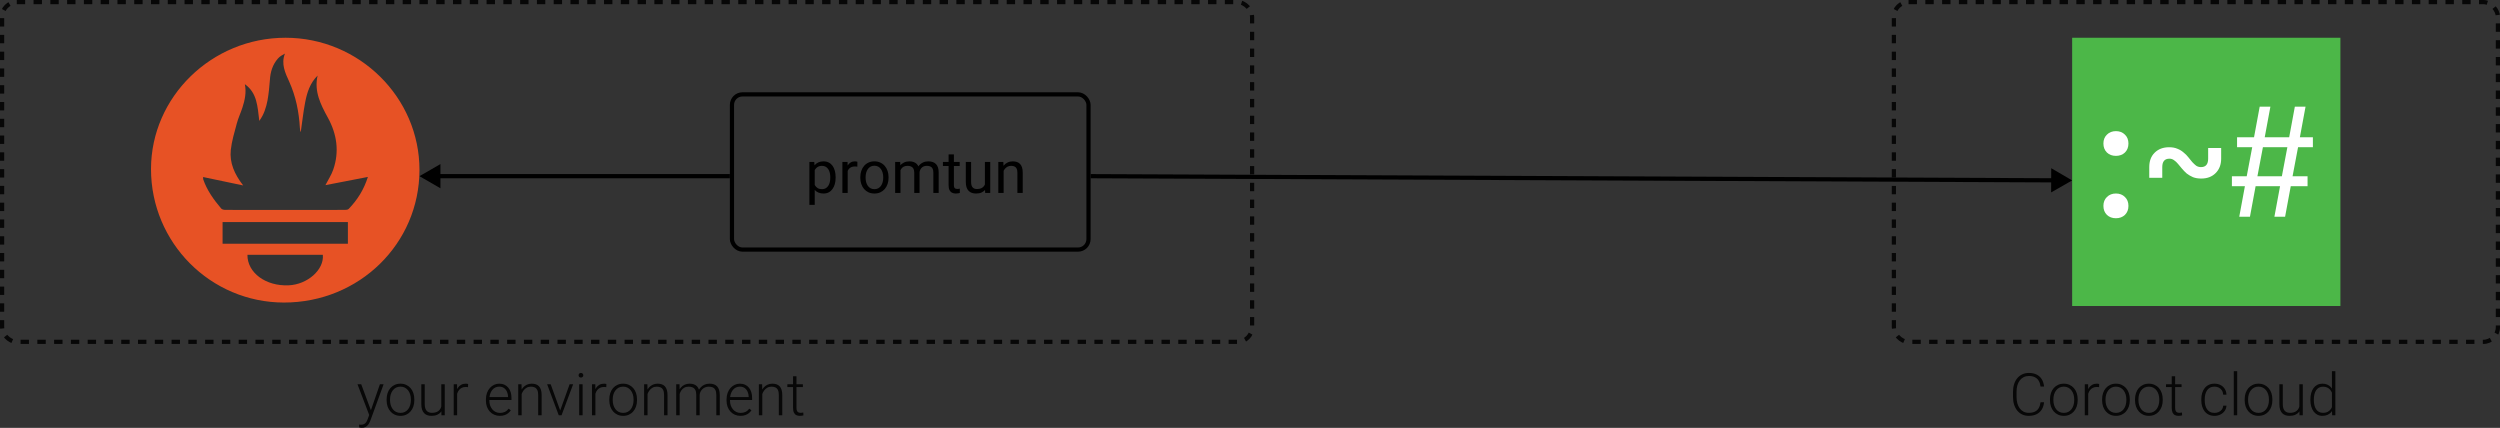 <svg width="596" height="102" viewBox="0 0 596 102" fill="none" xmlns="http://www.w3.org/2000/svg">
<rect x="0" y="0" width="596" height="102" fill="#333333" stroke="none"/>
<rect x="0.5" y="0.5" width="298" height="81" rx="3.5" stroke="black" stroke-opacity="0.87" stroke-dasharray="2 2"/>
<rect x="451.5" y="0.5" width="144" height="81" rx="3.5" stroke="black" stroke-opacity="0.87" stroke-dasharray="2 2"/>
<rect x="174.5" y="22.5" width="85" height="37" rx="2.5" stroke="black"/>
<path d="M194.229 40.025V48.844H192.957V38.603H194.119L194.229 40.025ZM199.212 42.24V42.384C199.212 42.922 199.148 43.421 199.021 43.881C198.893 44.337 198.706 44.733 198.46 45.07C198.218 45.408 197.92 45.67 197.564 45.856C197.209 46.043 196.801 46.137 196.341 46.137C195.871 46.137 195.457 46.059 195.097 45.904C194.737 45.749 194.431 45.524 194.181 45.227C193.93 44.931 193.729 44.576 193.579 44.161C193.433 43.746 193.333 43.279 193.278 42.76V41.994C193.333 41.447 193.436 40.957 193.586 40.524C193.736 40.092 193.935 39.722 194.181 39.417C194.431 39.107 194.734 38.872 195.09 38.713C195.445 38.549 195.855 38.467 196.32 38.467C196.785 38.467 197.198 38.558 197.558 38.74C197.918 38.918 198.221 39.173 198.467 39.506C198.713 39.839 198.897 40.237 199.021 40.702C199.148 41.162 199.212 41.675 199.212 42.24ZM197.94 42.384V42.24C197.94 41.871 197.902 41.525 197.824 41.201C197.747 40.873 197.626 40.586 197.462 40.34C197.302 40.089 197.097 39.893 196.847 39.752C196.596 39.606 196.298 39.533 195.951 39.533C195.632 39.533 195.354 39.588 195.117 39.697C194.885 39.807 194.687 39.955 194.522 40.142C194.358 40.324 194.224 40.533 194.119 40.77C194.019 41.003 193.944 41.245 193.894 41.495V43.266C193.985 43.585 194.112 43.885 194.276 44.168C194.44 44.446 194.659 44.672 194.933 44.845C195.206 45.013 195.55 45.098 195.965 45.098C196.307 45.098 196.601 45.027 196.847 44.886C197.097 44.74 197.302 44.542 197.462 44.291C197.626 44.04 197.747 43.753 197.824 43.43C197.902 43.102 197.94 42.753 197.94 42.384ZM202.09 39.766V46H200.825V38.603H202.056L202.09 39.766ZM204.4 38.562L204.394 39.738C204.289 39.715 204.188 39.702 204.093 39.697C204.002 39.688 203.897 39.684 203.778 39.684C203.487 39.684 203.229 39.729 203.006 39.82C202.783 39.911 202.593 40.039 202.438 40.203C202.284 40.367 202.16 40.563 202.069 40.791C201.983 41.014 201.926 41.26 201.898 41.529L201.543 41.734C201.543 41.288 201.586 40.868 201.673 40.477C201.764 40.085 201.903 39.738 202.09 39.438C202.277 39.132 202.514 38.895 202.801 38.727C203.092 38.553 203.439 38.467 203.84 38.467C203.931 38.467 204.036 38.478 204.154 38.501C204.273 38.519 204.355 38.54 204.4 38.562ZM205.098 42.384V42.227C205.098 41.693 205.175 41.199 205.33 40.743C205.485 40.283 205.708 39.884 206 39.547C206.292 39.205 206.645 38.941 207.06 38.754C207.474 38.562 207.939 38.467 208.454 38.467C208.974 38.467 209.441 38.562 209.855 38.754C210.275 38.941 210.63 39.205 210.922 39.547C211.218 39.884 211.444 40.283 211.599 40.743C211.754 41.199 211.831 41.693 211.831 42.227V42.384C211.831 42.917 211.754 43.411 211.599 43.867C211.444 44.323 211.218 44.722 210.922 45.063C210.63 45.401 210.277 45.665 209.862 45.856C209.452 46.043 208.987 46.137 208.468 46.137C207.948 46.137 207.481 46.043 207.066 45.856C206.652 45.665 206.296 45.401 206 45.063C205.708 44.722 205.485 44.323 205.33 43.867C205.175 43.411 205.098 42.917 205.098 42.384ZM206.362 42.227V42.384C206.362 42.753 206.406 43.102 206.492 43.43C206.579 43.753 206.709 44.04 206.882 44.291C207.06 44.542 207.281 44.74 207.545 44.886C207.809 45.027 208.117 45.098 208.468 45.098C208.814 45.098 209.117 45.027 209.377 44.886C209.641 44.74 209.86 44.542 210.033 44.291C210.206 44.04 210.336 43.753 210.423 43.43C210.514 43.102 210.56 42.753 210.56 42.384V42.227C210.56 41.862 210.514 41.518 210.423 41.194C210.336 40.866 210.204 40.577 210.026 40.326C209.853 40.071 209.634 39.87 209.37 39.725C209.11 39.579 208.805 39.506 208.454 39.506C208.108 39.506 207.802 39.579 207.538 39.725C207.278 39.87 207.06 40.071 206.882 40.326C206.709 40.577 206.579 40.866 206.492 41.194C206.406 41.518 206.362 41.862 206.362 42.227ZM214.675 40.073V46H213.403V38.603H214.606L214.675 40.073ZM214.415 42.022L213.827 42.001C213.832 41.495 213.898 41.028 214.025 40.6C214.153 40.167 214.342 39.791 214.593 39.472C214.843 39.153 215.156 38.907 215.529 38.733C215.903 38.556 216.336 38.467 216.828 38.467C217.174 38.467 217.493 38.517 217.785 38.617C218.077 38.713 218.33 38.866 218.544 39.075C218.758 39.285 218.924 39.554 219.043 39.882C219.161 40.21 219.221 40.606 219.221 41.071V46H217.956V41.133C217.956 40.745 217.89 40.435 217.758 40.203C217.63 39.971 217.448 39.802 217.211 39.697C216.974 39.588 216.696 39.533 216.377 39.533C216.003 39.533 215.691 39.599 215.44 39.731C215.19 39.864 214.989 40.046 214.839 40.278C214.688 40.511 214.579 40.777 214.511 41.078C214.447 41.374 214.415 41.689 214.415 42.022ZM219.207 41.324L218.359 41.584C218.364 41.178 218.43 40.789 218.558 40.415C218.69 40.041 218.879 39.709 219.125 39.417C219.376 39.125 219.683 38.895 220.048 38.727C220.412 38.553 220.829 38.467 221.299 38.467C221.695 38.467 222.046 38.519 222.352 38.624C222.661 38.729 222.921 38.891 223.131 39.109C223.345 39.324 223.507 39.599 223.616 39.937C223.726 40.274 223.78 40.675 223.78 41.14V46H222.509V41.126C222.509 40.711 222.443 40.39 222.311 40.162C222.183 39.93 222.001 39.768 221.764 39.677C221.531 39.581 221.253 39.533 220.93 39.533C220.652 39.533 220.406 39.581 220.191 39.677C219.977 39.773 219.797 39.905 219.651 40.073C219.506 40.237 219.394 40.426 219.316 40.641C219.243 40.855 219.207 41.083 219.207 41.324ZM228.791 38.603V39.574H224.792V38.603H228.791ZM226.146 36.806H227.41V44.168C227.41 44.419 227.449 44.608 227.526 44.735C227.604 44.863 227.704 44.947 227.827 44.988C227.95 45.029 228.082 45.05 228.224 45.05C228.328 45.05 228.438 45.041 228.552 45.023C228.67 45 228.759 44.981 228.818 44.968L228.825 46C228.725 46.032 228.593 46.062 228.429 46.089C228.269 46.121 228.076 46.137 227.848 46.137C227.538 46.137 227.253 46.075 226.993 45.952C226.733 45.829 226.526 45.624 226.371 45.337C226.221 45.045 226.146 44.653 226.146 44.161V36.806ZM234.8 44.291V38.603H236.071V46H234.861L234.8 44.291ZM235.039 42.732L235.565 42.719C235.565 43.211 235.513 43.667 235.408 44.086C235.308 44.501 235.144 44.861 234.916 45.166C234.688 45.471 234.39 45.711 234.021 45.884C233.651 46.052 233.202 46.137 232.674 46.137C232.314 46.137 231.983 46.084 231.683 45.98C231.386 45.875 231.131 45.713 230.917 45.494C230.703 45.275 230.536 44.991 230.418 44.64C230.304 44.289 230.247 43.867 230.247 43.375V38.603H231.512V43.389C231.512 43.721 231.548 43.997 231.621 44.216C231.699 44.43 231.801 44.601 231.929 44.728C232.061 44.852 232.207 44.938 232.366 44.988C232.53 45.038 232.699 45.063 232.872 45.063C233.41 45.063 233.836 44.961 234.15 44.756C234.465 44.546 234.69 44.266 234.827 43.915C234.968 43.56 235.039 43.165 235.039 42.732ZM239.264 40.183V46H237.999V38.603H239.195L239.264 40.183ZM238.963 42.022L238.437 42.001C238.441 41.495 238.516 41.028 238.662 40.6C238.808 40.167 239.013 39.791 239.277 39.472C239.542 39.153 239.856 38.907 240.221 38.733C240.59 38.556 240.998 38.467 241.444 38.467C241.809 38.467 242.137 38.517 242.429 38.617C242.72 38.713 242.969 38.868 243.174 39.082C243.383 39.296 243.543 39.574 243.652 39.916C243.762 40.253 243.816 40.666 243.816 41.153V46H242.545V41.14C242.545 40.752 242.488 40.442 242.374 40.21C242.26 39.973 242.094 39.802 241.875 39.697C241.656 39.588 241.387 39.533 241.068 39.533C240.754 39.533 240.467 39.599 240.207 39.731C239.952 39.864 239.731 40.046 239.544 40.278C239.362 40.511 239.218 40.777 239.113 41.078C239.013 41.374 238.963 41.689 238.963 42.022Z" fill="black"/>
<path d="M100 42L105 44.887V39.113L100 42ZM104.5 42.5L174 42.5V41.5L104.5 41.5V42.5Z" fill="black"/>
<path d="M68.071 9C85.628 9 100.024 23.23 100 40.528C99.976 58.109 85.628 72.127 67.693 72.127C50.183 72.103 36 57.873 36 40.292C36.024 23.088 50.466 9 68.071 9V9ZM58.372 20.068C58.773 22.026 58.372 23.867 57.782 25.684C57.38 26.935 56.791 28.139 56.46 29.413C55.894 31.513 55.257 33.614 55.021 35.737C54.69 38.805 55.894 41.519 57.971 44.209C54.596 43.502 51.528 42.864 48.413 42.203C48.437 42.51 48.413 42.628 48.437 42.723C49.333 45.366 50.938 47.584 52.732 49.708C52.92 49.92 53.345 50.038 53.675 50.038C63.209 50.062 72.72 50.062 82.254 50.038C82.56 50.038 82.938 49.991 83.127 49.802C85.18 47.678 86.737 45.248 87.705 42.18C84.212 42.864 80.885 43.502 77.581 44.139C78.242 42.841 79.021 41.684 79.445 40.434C80.932 36.139 80.319 31.985 78.171 28.068C76.448 24.929 74.844 21.791 75.717 18.015C73.9 19.808 73.192 22.074 72.743 24.434C72.295 26.746 72.059 29.083 71.705 31.442C71.658 31.372 71.587 31.325 71.587 31.254C71.54 31.018 71.516 30.758 71.493 30.522C71.28 26.675 70.525 22.971 68.944 19.454C68 17.378 66.962 15.254 67.929 12.776C67.268 13.13 66.678 13.46 66.254 13.956C64.979 15.419 64.46 17.142 64.342 19.053C64.224 20.681 64.059 22.333 63.776 23.938C63.445 25.614 62.95 27.265 61.817 28.823C61.392 25.448 61.345 22.168 58.372 20.068V20.068ZM82.938 52.941H53.062V58.109H82.938V52.941ZM58.985 60.752C58.962 65.047 63.375 68.257 68.802 68.021C73.31 67.832 77.298 64.292 76.968 60.752H58.985Z" fill="#E75225"/>
<path d="M88.268 98.262L90.571 91.603H91.453L88.322 100.189C88.258 100.358 88.176 100.545 88.076 100.75C87.981 100.955 87.853 101.151 87.693 101.338C87.538 101.529 87.342 101.684 87.106 101.803C86.873 101.926 86.588 101.987 86.251 101.987C86.164 101.987 86.053 101.976 85.916 101.953C85.784 101.935 85.688 101.917 85.629 101.898L85.622 101.208C85.672 101.222 85.745 101.233 85.841 101.242C85.936 101.251 86.003 101.256 86.039 101.256C86.335 101.256 86.584 101.206 86.784 101.105C86.989 101.005 87.16 100.855 87.297 100.654C87.434 100.458 87.554 100.212 87.659 99.916L88.268 98.262ZM86.114 91.603L88.473 97.954L88.691 98.809L88.097 99.144L85.226 91.603H86.114ZM92.171 95.418V95.192C92.171 94.655 92.248 94.158 92.403 93.702C92.558 93.246 92.779 92.852 93.066 92.519C93.358 92.187 93.707 91.929 94.112 91.747C94.518 91.56 94.969 91.467 95.466 91.467C95.967 91.467 96.421 91.56 96.826 91.747C97.232 91.929 97.58 92.187 97.872 92.519C98.164 92.852 98.387 93.246 98.542 93.702C98.697 94.158 98.774 94.655 98.774 95.192V95.418C98.774 95.956 98.697 96.453 98.542 96.908C98.387 97.359 98.164 97.751 97.872 98.084C97.585 98.417 97.239 98.676 96.833 98.863C96.427 99.046 95.976 99.137 95.48 99.137C94.978 99.137 94.525 99.046 94.119 98.863C93.713 98.676 93.365 98.417 93.073 98.084C92.782 97.751 92.558 97.359 92.403 96.908C92.248 96.453 92.171 95.956 92.171 95.418ZM92.984 95.192V95.418C92.984 95.824 93.039 96.209 93.148 96.573C93.258 96.933 93.417 97.255 93.627 97.537C93.837 97.815 94.096 98.034 94.406 98.193C94.716 98.353 95.074 98.433 95.48 98.433C95.88 98.433 96.234 98.353 96.539 98.193C96.849 98.034 97.109 97.815 97.318 97.537C97.528 97.255 97.685 96.933 97.79 96.573C97.899 96.209 97.954 95.824 97.954 95.418V95.192C97.954 94.791 97.899 94.411 97.79 94.051C97.685 93.691 97.526 93.37 97.311 93.087C97.102 92.804 96.842 92.581 96.532 92.417C96.222 92.253 95.867 92.171 95.466 92.171C95.065 92.171 94.709 92.253 94.399 92.417C94.094 92.581 93.834 92.804 93.62 93.087C93.41 93.37 93.251 93.691 93.142 94.051C93.037 94.411 92.984 94.791 92.984 95.192ZM105.207 97.291V91.603H106.027V99H105.241L105.207 97.291ZM105.357 95.924L105.781 95.91C105.781 96.375 105.727 96.803 105.617 97.195C105.508 97.587 105.337 97.929 105.104 98.221C104.872 98.512 104.571 98.738 104.202 98.897C103.833 99.057 103.389 99.137 102.869 99.137C102.509 99.137 102.179 99.087 101.878 98.986C101.582 98.882 101.326 98.717 101.112 98.494C100.898 98.271 100.732 97.981 100.613 97.626C100.499 97.27 100.442 96.84 100.442 96.334V91.603H101.256V96.348C101.256 96.744 101.299 97.075 101.386 97.339C101.477 97.603 101.6 97.815 101.755 97.975C101.914 98.134 102.097 98.248 102.302 98.316C102.507 98.385 102.728 98.419 102.965 98.419C103.566 98.419 104.04 98.303 104.387 98.07C104.738 97.838 104.986 97.533 105.132 97.154C105.282 96.772 105.357 96.361 105.357 95.924ZM108.98 92.827V99H108.167V91.603H108.96L108.98 92.827ZM111.599 91.549L111.578 92.301C111.487 92.287 111.398 92.276 111.312 92.267C111.225 92.257 111.132 92.253 111.031 92.253C110.676 92.253 110.364 92.319 110.095 92.451C109.83 92.579 109.607 92.759 109.425 92.991C109.243 93.219 109.104 93.488 109.008 93.798C108.912 94.103 108.857 94.431 108.844 94.782L108.543 94.898C108.543 94.415 108.593 93.966 108.693 93.552C108.794 93.137 108.946 92.775 109.151 92.465C109.361 92.15 109.623 91.907 109.938 91.733C110.257 91.556 110.63 91.467 111.059 91.467C111.163 91.467 111.266 91.476 111.366 91.494C111.471 91.508 111.549 91.526 111.599 91.549ZM119.159 99.137C118.676 99.137 118.232 99.048 117.826 98.87C117.425 98.692 117.074 98.442 116.773 98.118C116.477 97.795 116.247 97.412 116.083 96.97C115.924 96.523 115.844 96.035 115.844 95.507V95.213C115.844 94.643 115.928 94.128 116.097 93.668C116.265 93.208 116.498 92.814 116.794 92.485C117.09 92.157 117.427 91.907 117.806 91.733C118.188 91.556 118.59 91.467 119.009 91.467C119.478 91.467 119.895 91.551 120.26 91.72C120.624 91.884 120.93 92.118 121.176 92.424C121.426 92.725 121.616 93.082 121.743 93.497C121.871 93.907 121.935 94.361 121.935 94.857V95.356H116.336V94.659H121.121V94.564C121.112 94.149 121.028 93.761 120.868 93.401C120.713 93.037 120.481 92.741 120.171 92.513C119.861 92.285 119.474 92.171 119.009 92.171C118.662 92.171 118.343 92.244 118.052 92.39C117.765 92.535 117.516 92.745 117.307 93.019C117.102 93.287 116.942 93.609 116.828 93.982C116.719 94.352 116.664 94.762 116.664 95.213V95.507C116.664 95.917 116.723 96.3 116.842 96.655C116.965 97.006 117.138 97.316 117.361 97.585C117.589 97.854 117.858 98.064 118.168 98.214C118.478 98.364 118.82 98.439 119.193 98.439C119.631 98.439 120.018 98.36 120.355 98.2C120.693 98.036 120.996 97.779 121.265 97.428L121.777 97.824C121.618 98.061 121.417 98.28 121.176 98.481C120.939 98.681 120.654 98.841 120.321 98.959C119.989 99.078 119.601 99.137 119.159 99.137ZM124.361 93.183V99H123.548V91.603H124.327L124.361 93.183ZM124.177 94.844L123.814 94.639C123.842 94.201 123.931 93.791 124.081 93.408C124.231 93.025 124.434 92.688 124.689 92.397C124.949 92.105 125.252 91.877 125.599 91.713C125.95 91.549 126.337 91.467 126.761 91.467C127.13 91.467 127.46 91.517 127.752 91.617C128.044 91.717 128.292 91.877 128.497 92.096C128.702 92.314 128.857 92.595 128.962 92.936C129.071 93.278 129.126 93.695 129.126 94.188V99H128.306V94.181C128.306 93.67 128.235 93.272 128.094 92.984C127.952 92.693 127.752 92.485 127.492 92.362C127.232 92.239 126.925 92.178 126.569 92.178C126.177 92.178 125.833 92.264 125.537 92.438C125.245 92.606 124.999 92.827 124.799 93.101C124.603 93.37 124.452 93.659 124.348 93.969C124.243 94.274 124.186 94.566 124.177 94.844ZM133.426 98.214L135.798 91.603H136.639L133.87 99H133.275L133.426 98.214ZM131.279 91.603L133.679 98.234L133.809 99H133.207L130.432 91.603H131.279ZM138.895 91.603V99H138.081V91.603H138.895ZM137.938 89.464C137.938 89.309 137.985 89.179 138.081 89.074C138.181 88.965 138.318 88.91 138.491 88.91C138.664 88.91 138.801 88.965 138.901 89.074C139.006 89.179 139.059 89.309 139.059 89.464C139.059 89.614 139.006 89.744 138.901 89.853C138.801 89.958 138.664 90.011 138.491 90.011C138.318 90.011 138.181 89.958 138.081 89.853C137.985 89.744 137.938 89.614 137.938 89.464ZM141.943 92.827V99H141.13V91.603H141.923L141.943 92.827ZM144.562 91.549L144.541 92.301C144.45 92.287 144.361 92.276 144.274 92.267C144.188 92.257 144.094 92.253 143.994 92.253C143.639 92.253 143.326 92.319 143.058 92.451C142.793 92.579 142.57 92.759 142.388 92.991C142.205 93.219 142.066 93.488 141.971 93.798C141.875 94.103 141.82 94.431 141.807 94.782L141.506 94.898C141.506 94.415 141.556 93.966 141.656 93.552C141.757 93.137 141.909 92.775 142.114 92.465C142.324 92.15 142.586 91.907 142.9 91.733C143.219 91.556 143.593 91.467 144.021 91.467C144.126 91.467 144.229 91.476 144.329 91.494C144.434 91.508 144.511 91.526 144.562 91.549ZM145.259 95.418V95.192C145.259 94.655 145.336 94.158 145.491 93.702C145.646 93.246 145.867 92.852 146.154 92.519C146.446 92.187 146.795 91.929 147.2 91.747C147.606 91.56 148.057 91.467 148.554 91.467C149.055 91.467 149.508 91.56 149.914 91.747C150.32 91.929 150.668 92.187 150.96 92.519C151.252 92.852 151.475 93.246 151.63 93.702C151.785 94.158 151.862 94.655 151.862 95.192V95.418C151.862 95.956 151.785 96.453 151.63 96.908C151.475 97.359 151.252 97.751 150.96 98.084C150.673 98.417 150.326 98.676 149.921 98.863C149.515 99.046 149.064 99.137 148.567 99.137C148.066 99.137 147.613 99.046 147.207 98.863C146.801 98.676 146.453 98.417 146.161 98.084C145.869 97.751 145.646 97.359 145.491 96.908C145.336 96.453 145.259 95.956 145.259 95.418ZM146.072 95.192V95.418C146.072 95.824 146.127 96.209 146.236 96.573C146.346 96.933 146.505 97.255 146.715 97.537C146.924 97.815 147.184 98.034 147.494 98.193C147.804 98.353 148.162 98.433 148.567 98.433C148.968 98.433 149.322 98.353 149.627 98.193C149.937 98.034 150.197 97.815 150.406 97.537C150.616 97.255 150.773 96.933 150.878 96.573C150.987 96.209 151.042 95.824 151.042 95.418V95.192C151.042 94.791 150.987 94.411 150.878 94.051C150.773 93.691 150.614 93.37 150.399 93.087C150.19 92.804 149.93 92.581 149.62 92.417C149.31 92.253 148.955 92.171 148.554 92.171C148.153 92.171 147.797 92.253 147.487 92.417C147.182 92.581 146.922 92.804 146.708 93.087C146.498 93.37 146.339 93.691 146.229 94.051C146.125 94.411 146.072 94.791 146.072 95.192ZM154.371 93.183V99H153.558V91.603H154.337L154.371 93.183ZM154.187 94.844L153.824 94.639C153.852 94.201 153.94 93.791 154.091 93.408C154.241 93.025 154.444 92.688 154.699 92.397C154.959 92.105 155.262 91.877 155.608 91.713C155.959 91.549 156.347 91.467 156.771 91.467C157.14 91.467 157.47 91.517 157.762 91.617C158.053 91.717 158.302 91.877 158.507 92.096C158.712 92.314 158.867 92.595 158.972 92.936C159.081 93.278 159.136 93.695 159.136 94.188V99H158.315V94.181C158.315 93.67 158.245 93.272 158.104 92.984C157.962 92.693 157.762 92.485 157.502 92.362C157.242 92.239 156.935 92.178 156.579 92.178C156.187 92.178 155.843 92.264 155.547 92.438C155.255 92.606 155.009 92.827 154.809 93.101C154.613 93.37 154.462 93.659 154.357 93.969C154.253 94.274 154.196 94.566 154.187 94.844ZM162.027 93.135V99H161.207V91.603H161.993L162.027 93.135ZM161.877 94.844L161.48 94.639C161.508 94.201 161.59 93.791 161.727 93.408C161.868 93.025 162.064 92.688 162.314 92.397C162.565 92.105 162.866 91.877 163.217 91.713C163.568 91.549 163.966 91.467 164.413 91.467C164.773 91.467 165.099 91.517 165.391 91.617C165.687 91.713 165.938 91.866 166.143 92.075C166.352 92.28 166.514 92.549 166.628 92.882C166.742 93.215 166.799 93.613 166.799 94.078V99H165.985V94.106C165.985 93.613 165.908 93.228 165.753 92.95C165.603 92.672 165.391 92.474 165.117 92.356C164.848 92.237 164.536 92.178 164.181 92.178C163.761 92.178 163.406 92.264 163.114 92.438C162.827 92.606 162.592 92.827 162.41 93.101C162.232 93.37 162.1 93.659 162.014 93.969C161.927 94.274 161.882 94.566 161.877 94.844ZM166.792 94.201L166.245 94.215C166.268 93.855 166.35 93.511 166.491 93.183C166.637 92.855 166.835 92.563 167.086 92.308C167.337 92.048 167.635 91.843 167.981 91.692C168.332 91.542 168.727 91.467 169.164 91.467C169.547 91.467 169.889 91.519 170.189 91.624C170.49 91.724 170.743 91.886 170.948 92.109C171.158 92.328 171.317 92.608 171.427 92.95C171.536 93.292 171.591 93.702 171.591 94.181V99H170.771V94.174C170.771 93.65 170.693 93.244 170.538 92.957C170.388 92.665 170.178 92.463 169.909 92.349C169.64 92.235 169.326 92.178 168.966 92.178C168.61 92.182 168.298 92.248 168.029 92.376C167.76 92.499 167.535 92.663 167.353 92.868C167.175 93.069 167.038 93.285 166.942 93.518C166.851 93.75 166.801 93.978 166.792 94.201ZM176.526 99.137C176.043 99.137 175.599 99.048 175.193 98.87C174.792 98.692 174.441 98.442 174.141 98.118C173.844 97.795 173.614 97.412 173.45 96.97C173.291 96.523 173.211 96.035 173.211 95.507V95.213C173.211 94.643 173.295 94.128 173.464 93.668C173.632 93.208 173.865 92.814 174.161 92.485C174.457 92.157 174.795 91.907 175.173 91.733C175.556 91.556 175.957 91.467 176.376 91.467C176.845 91.467 177.262 91.551 177.627 91.72C177.992 91.884 178.297 92.118 178.543 92.424C178.794 92.725 178.983 93.082 179.11 93.497C179.238 93.907 179.302 94.361 179.302 94.857V95.356H173.703V94.659H178.488V94.564C178.479 94.149 178.395 93.761 178.235 93.401C178.08 93.037 177.848 92.741 177.538 92.513C177.228 92.285 176.841 92.171 176.376 92.171C176.03 92.171 175.711 92.244 175.419 92.39C175.132 92.535 174.883 92.745 174.674 93.019C174.469 93.287 174.309 93.609 174.195 93.982C174.086 94.352 174.031 94.762 174.031 95.213V95.507C174.031 95.917 174.09 96.3 174.209 96.655C174.332 97.006 174.505 97.316 174.729 97.585C174.956 97.854 175.225 98.064 175.535 98.214C175.845 98.364 176.187 98.439 176.561 98.439C176.998 98.439 177.385 98.36 177.723 98.2C178.06 98.036 178.363 97.779 178.632 97.428L179.145 97.824C178.985 98.061 178.785 98.28 178.543 98.481C178.306 98.681 178.021 98.841 177.688 98.959C177.356 99.078 176.968 99.137 176.526 99.137ZM181.729 93.183V99H180.915V91.603H181.694L181.729 93.183ZM181.544 94.844L181.182 94.639C181.209 94.201 181.298 93.791 181.448 93.408C181.599 93.025 181.801 92.688 182.057 92.397C182.316 92.105 182.619 91.877 182.966 91.713C183.317 91.549 183.704 91.467 184.128 91.467C184.497 91.467 184.827 91.517 185.119 91.617C185.411 91.717 185.659 91.877 185.864 92.096C186.069 92.314 186.224 92.595 186.329 92.936C186.438 93.278 186.493 93.695 186.493 94.188V99H185.673V94.181C185.673 93.67 185.602 93.272 185.461 92.984C185.32 92.693 185.119 92.485 184.859 92.362C184.6 92.239 184.292 92.178 183.937 92.178C183.545 92.178 183.201 92.264 182.904 92.438C182.613 92.606 182.367 92.827 182.166 93.101C181.97 93.37 181.82 93.659 181.715 93.969C181.61 94.274 181.553 94.566 181.544 94.844ZM191.408 91.603V92.273H187.703V91.603H191.408ZM189.063 89.703H189.877V97.202C189.877 97.544 189.923 97.801 190.014 97.975C190.105 98.148 190.223 98.264 190.369 98.323C190.515 98.382 190.672 98.412 190.841 98.412C190.964 98.412 191.082 98.405 191.196 98.392C191.31 98.373 191.413 98.355 191.504 98.337L191.538 99.027C191.438 99.059 191.308 99.084 191.148 99.103C190.989 99.125 190.829 99.137 190.67 99.137C190.355 99.137 190.077 99.08 189.836 98.966C189.594 98.847 189.405 98.647 189.269 98.364C189.132 98.077 189.063 97.688 189.063 97.195V89.703Z" fill="black" fill-opacity="0.87"/>
<path d="M486.465 95.897H487.306C487.237 96.566 487.053 97.145 486.752 97.633C486.451 98.116 486.041 98.487 485.521 98.747C485.002 99.007 484.375 99.137 483.642 99.137C483.076 99.137 482.564 99.03 482.104 98.815C481.648 98.601 481.256 98.298 480.928 97.906C480.6 97.51 480.347 97.036 480.169 96.484C479.991 95.933 479.902 95.32 479.902 94.645V93.401C479.902 92.727 479.991 92.116 480.169 91.569C480.347 91.018 480.602 90.544 480.935 90.147C481.267 89.751 481.666 89.446 482.131 89.231C482.596 89.017 483.12 88.91 483.703 88.91C484.41 88.91 485.02 89.04 485.535 89.3C486.05 89.555 486.456 89.924 486.752 90.407C487.053 90.89 487.237 91.474 487.306 92.157H486.465C486.401 91.62 486.26 91.164 486.041 90.79C485.822 90.416 485.519 90.132 485.132 89.936C484.749 89.735 484.273 89.635 483.703 89.635C483.238 89.635 482.824 89.724 482.459 89.901C482.094 90.079 481.785 90.334 481.529 90.667C481.274 90.995 481.078 91.389 480.941 91.85C480.809 92.31 480.743 92.823 480.743 93.388V94.645C480.743 95.192 480.807 95.696 480.935 96.156C481.062 96.617 481.249 97.015 481.495 97.353C481.746 97.69 482.051 97.952 482.411 98.139C482.771 98.326 483.181 98.419 483.642 98.419C484.229 98.419 484.719 98.326 485.111 98.139C485.508 97.947 485.815 97.665 486.034 97.291C486.253 96.917 486.396 96.453 486.465 95.897ZM488.714 95.418V95.192C488.714 94.655 488.791 94.158 488.946 93.702C489.101 93.246 489.322 92.852 489.609 92.519C489.901 92.187 490.25 91.929 490.655 91.747C491.061 91.56 491.512 91.467 492.009 91.467C492.51 91.467 492.964 91.56 493.369 91.747C493.775 91.929 494.123 92.187 494.415 92.519C494.707 92.852 494.93 93.246 495.085 93.702C495.24 94.158 495.317 94.655 495.317 95.192V95.418C495.317 95.956 495.24 96.453 495.085 96.908C494.93 97.359 494.707 97.751 494.415 98.084C494.128 98.417 493.782 98.676 493.376 98.863C492.97 99.046 492.519 99.137 492.022 99.137C491.521 99.137 491.068 99.046 490.662 98.863C490.257 98.676 489.908 98.417 489.616 98.084C489.325 97.751 489.101 97.359 488.946 96.908C488.791 96.453 488.714 95.956 488.714 95.418ZM489.527 95.192V95.418C489.527 95.824 489.582 96.209 489.691 96.573C489.801 96.933 489.96 97.255 490.17 97.537C490.38 97.815 490.639 98.034 490.949 98.193C491.259 98.353 491.617 98.433 492.022 98.433C492.424 98.433 492.777 98.353 493.082 98.193C493.392 98.034 493.652 97.815 493.861 97.537C494.071 97.255 494.228 96.933 494.333 96.573C494.442 96.209 494.497 95.824 494.497 95.418V95.192C494.497 94.791 494.442 94.411 494.333 94.051C494.228 93.691 494.069 93.37 493.854 93.087C493.645 92.804 493.385 92.581 493.075 92.417C492.765 92.253 492.41 92.171 492.009 92.171C491.608 92.171 491.252 92.253 490.942 92.417C490.637 92.581 490.377 92.804 490.163 93.087C489.953 93.37 489.794 93.691 489.685 94.051C489.58 94.411 489.527 94.791 489.527 95.192ZM497.826 92.827V99H497.013V91.603H497.806L497.826 92.827ZM500.444 91.549L500.424 92.301C500.333 92.287 500.244 92.276 500.157 92.267C500.071 92.257 499.977 92.253 499.877 92.253C499.521 92.253 499.209 92.319 498.94 92.451C498.676 92.579 498.453 92.759 498.271 92.991C498.088 93.219 497.949 93.488 497.854 93.798C497.758 94.103 497.703 94.431 497.689 94.782L497.389 94.898C497.389 94.415 497.439 93.966 497.539 93.552C497.639 93.137 497.792 92.775 497.997 92.465C498.207 92.15 498.469 91.907 498.783 91.733C499.102 91.556 499.476 91.467 499.904 91.467C500.009 91.467 500.112 91.476 500.212 91.494C500.317 91.508 500.394 91.526 500.444 91.549ZM501.142 95.418V95.192C501.142 94.655 501.219 94.158 501.374 93.702C501.529 93.246 501.75 92.852 502.037 92.519C502.329 92.187 502.677 91.929 503.083 91.747C503.489 91.56 503.94 91.467 504.437 91.467C504.938 91.467 505.391 91.56 505.797 91.747C506.202 91.929 506.551 92.187 506.843 92.519C507.134 92.852 507.358 93.246 507.513 93.702C507.668 94.158 507.745 94.655 507.745 95.192V95.418C507.745 95.956 507.668 96.453 507.513 96.908C507.358 97.359 507.134 97.751 506.843 98.084C506.556 98.417 506.209 98.676 505.804 98.863C505.398 99.046 504.947 99.137 504.45 99.137C503.949 99.137 503.495 99.046 503.09 98.863C502.684 98.676 502.336 98.417 502.044 98.084C501.752 97.751 501.529 97.359 501.374 96.908C501.219 96.453 501.142 95.956 501.142 95.418ZM501.955 95.192V95.418C501.955 95.824 502.01 96.209 502.119 96.573C502.229 96.933 502.388 97.255 502.598 97.537C502.807 97.815 503.067 98.034 503.377 98.193C503.687 98.353 504.045 98.433 504.45 98.433C504.851 98.433 505.204 98.353 505.51 98.193C505.82 98.034 506.079 97.815 506.289 97.537C506.499 97.255 506.656 96.933 506.761 96.573C506.87 96.209 506.925 95.824 506.925 95.418V95.192C506.925 94.791 506.87 94.411 506.761 94.051C506.656 93.691 506.496 93.37 506.282 93.087C506.073 92.804 505.813 92.581 505.503 92.417C505.193 92.253 504.838 92.171 504.437 92.171C504.035 92.171 503.68 92.253 503.37 92.417C503.065 92.581 502.805 92.804 502.591 93.087C502.381 93.37 502.222 93.691 502.112 94.051C502.007 94.411 501.955 94.791 501.955 95.192ZM508.989 95.418V95.192C508.989 94.655 509.067 94.158 509.222 93.702C509.377 93.246 509.598 92.852 509.885 92.519C510.176 92.187 510.525 91.929 510.931 91.747C511.336 91.56 511.787 91.467 512.284 91.467C512.785 91.467 513.239 91.56 513.645 91.747C514.05 91.929 514.399 92.187 514.69 92.519C514.982 92.852 515.205 93.246 515.36 93.702C515.515 94.158 515.593 94.655 515.593 95.192V95.418C515.593 95.956 515.515 96.453 515.36 96.908C515.205 97.359 514.982 97.751 514.69 98.084C514.403 98.417 514.057 98.676 513.651 98.863C513.246 99.046 512.795 99.137 512.298 99.137C511.797 99.137 511.343 99.046 510.938 98.863C510.532 98.676 510.183 98.417 509.892 98.084C509.6 97.751 509.377 97.359 509.222 96.908C509.067 96.453 508.989 95.956 508.989 95.418ZM509.803 95.192V95.418C509.803 95.824 509.857 96.209 509.967 96.573C510.076 96.933 510.236 97.255 510.445 97.537C510.655 97.815 510.915 98.034 511.225 98.193C511.535 98.353 511.892 98.433 512.298 98.433C512.699 98.433 513.052 98.353 513.357 98.193C513.667 98.034 513.927 97.815 514.137 97.537C514.346 97.255 514.504 96.933 514.608 96.573C514.718 96.209 514.772 95.824 514.772 95.418V95.192C514.772 94.791 514.718 94.411 514.608 94.051C514.504 93.691 514.344 93.37 514.13 93.087C513.92 92.804 513.66 92.581 513.351 92.417C513.041 92.253 512.685 92.171 512.284 92.171C511.883 92.171 511.528 92.253 511.218 92.417C510.912 92.581 510.653 92.804 510.438 93.087C510.229 93.37 510.069 93.691 509.96 94.051C509.855 94.411 509.803 94.791 509.803 95.192ZM520.084 91.603V92.273H516.379V91.603H520.084ZM517.739 89.703H518.553V97.202C518.553 97.544 518.598 97.801 518.689 97.975C518.781 98.148 518.899 98.264 519.045 98.323C519.191 98.382 519.348 98.412 519.517 98.412C519.64 98.412 519.758 98.405 519.872 98.392C519.986 98.373 520.089 98.355 520.18 98.337L520.214 99.027C520.114 99.059 519.984 99.084 519.824 99.103C519.665 99.125 519.505 99.137 519.346 99.137C519.031 99.137 518.753 99.08 518.512 98.966C518.27 98.847 518.081 98.647 517.944 98.364C517.808 98.077 517.739 97.688 517.739 97.195V89.703ZM527.945 98.433C528.292 98.433 528.615 98.369 528.916 98.241C529.221 98.109 529.472 97.915 529.668 97.66C529.868 97.4 529.982 97.084 530.01 96.71H530.789C530.766 97.179 530.623 97.599 530.358 97.968C530.099 98.332 529.757 98.62 529.333 98.829C528.914 99.034 528.451 99.137 527.945 99.137C527.43 99.137 526.975 99.043 526.578 98.856C526.186 98.67 525.858 98.41 525.594 98.077C525.329 97.74 525.129 97.348 524.992 96.901C524.86 96.45 524.794 95.965 524.794 95.445V95.158C524.794 94.639 524.86 94.156 524.992 93.709C525.129 93.258 525.329 92.866 525.594 92.533C525.858 92.196 526.186 91.934 526.578 91.747C526.97 91.56 527.424 91.467 527.938 91.467C528.467 91.467 528.941 91.574 529.36 91.788C529.784 92.002 530.121 92.305 530.372 92.697C530.627 93.089 530.766 93.554 530.789 94.092H530.01C529.987 93.695 529.882 93.353 529.695 93.066C529.508 92.779 529.262 92.558 528.957 92.403C528.652 92.248 528.312 92.171 527.938 92.171C527.519 92.171 527.161 92.253 526.865 92.417C526.569 92.576 526.327 92.797 526.141 93.08C525.958 93.358 525.824 93.677 525.737 94.037C525.651 94.393 525.607 94.766 525.607 95.158V95.445C525.607 95.842 525.648 96.22 525.73 96.58C525.817 96.936 525.951 97.252 526.134 97.53C526.321 97.808 526.562 98.029 526.858 98.193C527.159 98.353 527.521 98.433 527.945 98.433ZM533.346 88.5V99H532.532V88.5H533.346ZM535.13 95.418V95.192C535.13 94.655 535.207 94.158 535.362 93.702C535.517 93.246 535.738 92.852 536.025 92.519C536.317 92.187 536.666 91.929 537.071 91.747C537.477 91.56 537.928 91.467 538.425 91.467C538.926 91.467 539.38 91.56 539.785 91.747C540.191 91.929 540.539 92.187 540.831 92.519C541.123 92.852 541.346 93.246 541.501 93.702C541.656 94.158 541.733 94.655 541.733 95.192V95.418C541.733 95.956 541.656 96.453 541.501 96.908C541.346 97.359 541.123 97.751 540.831 98.084C540.544 98.417 540.198 98.676 539.792 98.863C539.386 99.046 538.935 99.137 538.438 99.137C537.937 99.137 537.484 99.046 537.078 98.863C536.673 98.676 536.324 98.417 536.032 98.084C535.741 97.751 535.517 97.359 535.362 96.908C535.207 96.453 535.13 95.956 535.13 95.418ZM535.943 95.192V95.418C535.943 95.824 535.998 96.209 536.107 96.573C536.217 96.933 536.376 97.255 536.586 97.537C536.796 97.815 537.055 98.034 537.365 98.193C537.675 98.353 538.033 98.433 538.438 98.433C538.84 98.433 539.193 98.353 539.498 98.193C539.808 98.034 540.068 97.815 540.277 97.537C540.487 97.255 540.644 96.933 540.749 96.573C540.858 96.209 540.913 95.824 540.913 95.418V95.192C540.913 94.791 540.858 94.411 540.749 94.051C540.644 93.691 540.485 93.37 540.271 93.087C540.061 92.804 539.801 92.581 539.491 92.417C539.181 92.253 538.826 92.171 538.425 92.171C538.024 92.171 537.668 92.253 537.358 92.417C537.053 92.581 536.793 92.804 536.579 93.087C536.369 93.37 536.21 93.691 536.101 94.051C535.996 94.411 535.943 94.791 535.943 95.192ZM548.166 97.291V91.603H548.986V99H548.2L548.166 97.291ZM548.316 95.924L548.74 95.91C548.74 96.375 548.686 96.803 548.576 97.195C548.467 97.587 548.296 97.929 548.063 98.221C547.831 98.512 547.53 98.738 547.161 98.897C546.792 99.057 546.348 99.137 545.828 99.137C545.468 99.137 545.138 99.087 544.837 98.986C544.541 98.882 544.285 98.717 544.071 98.494C543.857 98.271 543.691 97.981 543.572 97.626C543.458 97.27 543.401 96.84 543.401 96.334V91.603H544.215V96.348C544.215 96.744 544.258 97.075 544.345 97.339C544.436 97.603 544.559 97.815 544.714 97.975C544.873 98.134 545.056 98.248 545.261 98.316C545.466 98.385 545.687 98.419 545.924 98.419C546.525 98.419 546.999 98.303 547.346 98.07C547.697 97.838 547.945 97.533 548.091 97.154C548.241 96.772 548.316 96.361 548.316 95.924ZM555.932 97.564V88.5H556.752V99H555.986L555.932 97.564ZM550.798 95.377V95.233C550.798 94.659 550.864 94.142 550.996 93.682C551.128 93.217 551.317 92.82 551.563 92.492C551.814 92.159 552.115 91.907 552.466 91.733C552.817 91.556 553.213 91.467 553.655 91.467C554.088 91.467 554.471 91.537 554.804 91.679C555.136 91.82 555.421 92.023 555.658 92.287C555.9 92.551 556.093 92.866 556.239 93.231C556.39 93.595 556.499 94.001 556.567 94.447V96.272C556.513 96.692 556.412 97.077 556.267 97.428C556.121 97.774 555.927 98.077 555.686 98.337C555.444 98.592 555.152 98.79 554.811 98.932C554.473 99.068 554.084 99.137 553.642 99.137C553.204 99.137 552.81 99.046 552.459 98.863C552.108 98.681 551.81 98.424 551.563 98.091C551.317 97.754 551.128 97.355 550.996 96.894C550.864 96.434 550.798 95.928 550.798 95.377ZM551.618 95.233V95.377C551.618 95.81 551.661 96.211 551.748 96.58C551.835 96.949 551.967 97.27 552.145 97.544C552.322 97.817 552.548 98.032 552.821 98.186C553.095 98.341 553.418 98.419 553.792 98.419C554.261 98.419 554.656 98.33 554.975 98.152C555.294 97.97 555.549 97.731 555.74 97.435C555.932 97.134 556.071 96.806 556.157 96.45V94.324C556.103 94.083 556.023 93.837 555.918 93.586C555.813 93.335 555.67 93.105 555.487 92.895C555.31 92.681 555.082 92.51 554.804 92.383C554.53 92.251 554.198 92.185 553.806 92.185C553.427 92.185 553.102 92.262 552.828 92.417C552.555 92.572 552.327 92.788 552.145 93.066C551.967 93.34 551.835 93.661 551.748 94.03C551.661 94.399 551.618 94.8 551.618 95.233Z" fill="black" fill-opacity="0.87"/>
<path d="M494 43.009L489.012 40.1L488.988 45.874L494 43.009ZM259.998 42.5L489.498 43.489L489.502 42.489L260.002 41.5L259.998 42.5Z" fill="black"/>
<path d="M557.951 72.951H494V9H557.951V72.951Z" fill="#4CB748"/>
<path d="M501.454 49.084C501.454 48.207 501.729 47.508 502.29 46.967C502.852 46.406 503.57 46.13 504.437 46.13C505.313 46.13 506.032 46.406 506.583 46.967C507.145 47.498 507.42 48.207 507.42 49.084C507.42 49.96 507.145 50.679 506.583 51.23C506.022 51.762 505.303 52.028 504.437 52.028C503.561 52.028 502.842 51.762 502.29 51.23C501.729 50.679 501.454 49.96 501.454 49.084ZM501.454 34.216C501.454 33.34 501.729 32.641 502.29 32.099C502.852 31.538 503.57 31.262 504.437 31.262C505.313 31.262 506.032 31.538 506.583 32.099C507.145 32.631 507.42 33.34 507.42 34.216C507.42 35.092 507.145 35.811 506.583 36.362C506.022 36.894 505.303 37.16 504.437 37.16C503.561 37.16 502.842 36.894 502.29 36.362C501.729 35.801 501.454 35.092 501.454 34.216Z" fill="white"/>
<path d="M524.779 42.566C524.021 42.566 523.371 42.457 522.81 42.241C522.249 41.994 521.756 41.709 521.313 41.364C520.9 41 520.526 40.606 520.181 40.203C519.866 39.789 519.551 39.415 519.236 39.07C518.94 38.706 518.625 38.41 518.29 38.194C517.975 37.948 517.611 37.83 517.198 37.83C516.055 37.83 515.484 38.499 515.484 39.838V42.388H512.383V39.838C512.383 38.401 512.806 37.258 513.663 36.412C514.539 35.535 515.691 35.102 517.129 35.102C517.887 35.102 518.537 35.22 519.098 35.466C519.659 35.683 520.142 35.978 520.555 36.343C520.988 36.687 521.372 37.062 521.687 37.475C522.032 37.889 522.347 38.273 522.633 38.637C522.948 38.981 523.263 39.267 523.578 39.513C523.922 39.73 524.297 39.838 524.71 39.838C525.852 39.838 526.423 39.169 526.423 37.83V35.279H529.525V37.83C529.525 39.237 529.092 40.38 528.215 41.256C527.359 42.122 526.217 42.566 524.779 42.566Z" fill="white"/>
<path d="M546.116 44.387L544.767 51.673H542.217L543.566 44.387H537.737L536.388 51.673H533.838L535.186 44.387H532.085V42.014H535.62L536.929 35.092H533.316V32.719H537.362L538.711 25.433H541.262L539.913 32.719H545.742L547.09 25.433H549.641L548.292 32.719H551.393V35.092H547.858L546.549 42.014H550.123V44.387H546.116ZM543.999 42.014L545.308 35.092H539.479L538.17 42.014H543.999Z" fill="white"/>
</svg>
